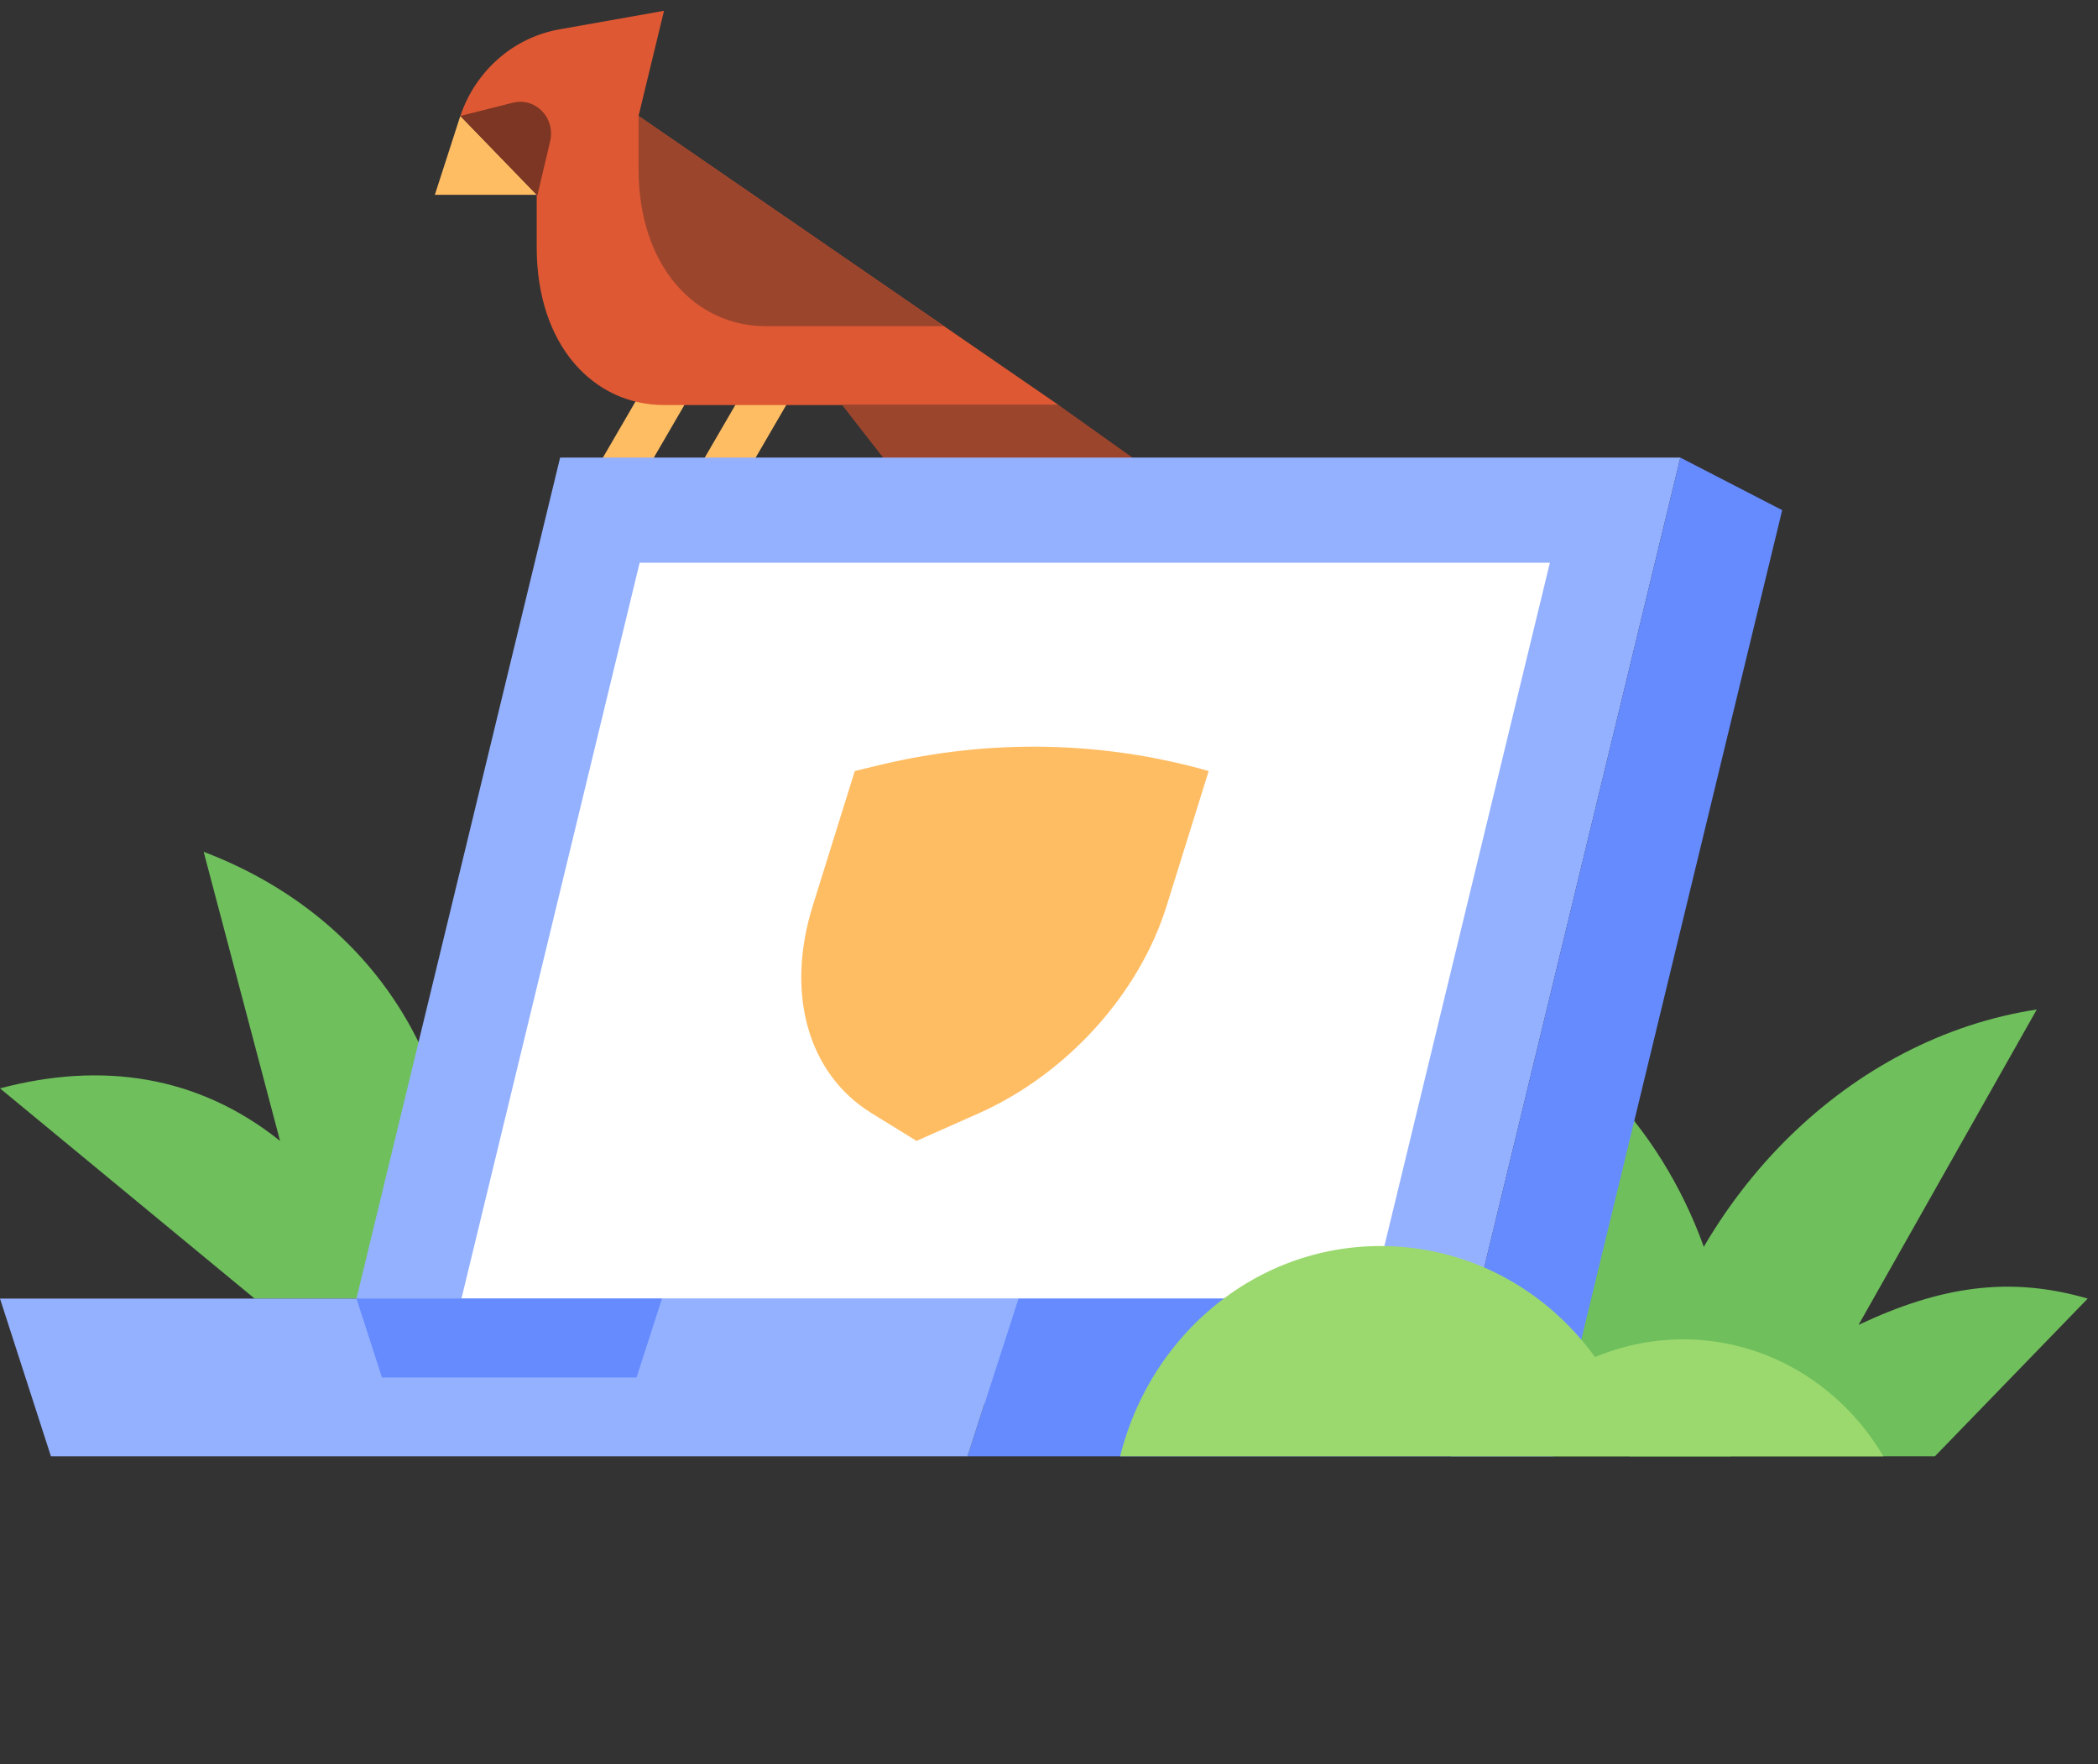 <svg width="88" height="74" fill="none" xmlns="http://www.w3.org/2000/svg"><rect width="100%" height="100%" fill="#333333" stroke="none"/><path d="M18.24 8.17h4.272l-3.204-3.307L18.24 8.17zM28.92 20.296h2.136l3.204-5.511h-2.136l-3.204 5.511zM24.648 20.296h2.136l3.204-5.511h-2.136l-3.204 5.511z" fill="#FFBD63"/><path d="M19.309 4.863h3.203v5.512c0 4.134 2.403 6.614 5.34 6.614h16.552L26.784 4.863l1.068-4.41-4.352.772c-1.949.33-3.55 1.736-4.191 3.638z" fill="#DE5833"/><path d="M19.309 4.863l2.189-.551c.96-.248 1.815.634 1.575 1.626l-.534 2.26-3.23-3.335z" fill="#7D3623"/><path d="M26.783 7.068c0 4.134 2.403 6.614 5.34 6.614h7.475L26.783 4.863v2.205zM44.403 16.99h-9.077l1.842 2.37c1.495 1.928 4.352 2.562 6.541 1.598l3.791-1.764-3.097-2.205z" fill="#9C452D"/><path d="M8.543 35.73l3.204 12.125C8.303 45.1 4.272 44.521 0 45.651l10.68 8.818h8.542v-3.307c0-7.22-4.084-12.925-10.679-15.433zM66.157 44.548l-5.286 16.535h11.747V58.88c0-5.567-2.43-10.941-6.46-14.331z" fill="#6FBF5C"/><path d="M81.16 61.083l6.408-6.614c-3.31-.965-6.22-.496-9.611 1.102l7.475-13.228c-7.769 1.185-14.416 7.634-16.499 16.26l-.587 2.48H81.16z" fill="#6FBF5C"/><path d="M16.605 56.675l8.544-35.276h42.61l-8.544 35.276h-42.61z" fill="#fff"/><path fill-rule="evenodd" clip-rule="evenodd" d="M23.494 19.194h46.988l-9.611 39.685H13.883l9.611-39.685zm34.04 35.275l7.475-30.866H26.83L19.355 54.47h38.178z" fill="#94B1FF"/><path d="M74.753 21.398l-4.271-2.204-8.544 35.275H42.716l-2.136 6.614h24.562l9.611-39.685z" fill="#668BFF"/><path d="M37.002 32.064l-1.148.276-1.762 5.65c-1.148 3.665-.213 7.027 2.43 8.68l1.922 1.185 2.67-1.185c3.657-1.653 6.674-4.988 7.822-8.68l1.762-5.65c-4.458-1.268-9.157-1.35-13.696-.276z" fill="#FFBD63"/><path d="M0 54.47l2.136 6.614H40.58l2.135-6.615H0z" fill="#94B1FF"/><path d="M26.698 57.777H16.02l-1.068-3.308h12.815l-1.068 3.308z" fill="#668BFF"/><path d="M46.986 61.084c1.255-5.071 5.66-8.819 10.92-8.819 3.684 0 6.941 1.819 8.997 4.657a9.683 9.683 0 013.684-.744c3.55 0 6.675 1.957 8.41 4.906h-32.01z" fill="#9BD96F"/></svg>